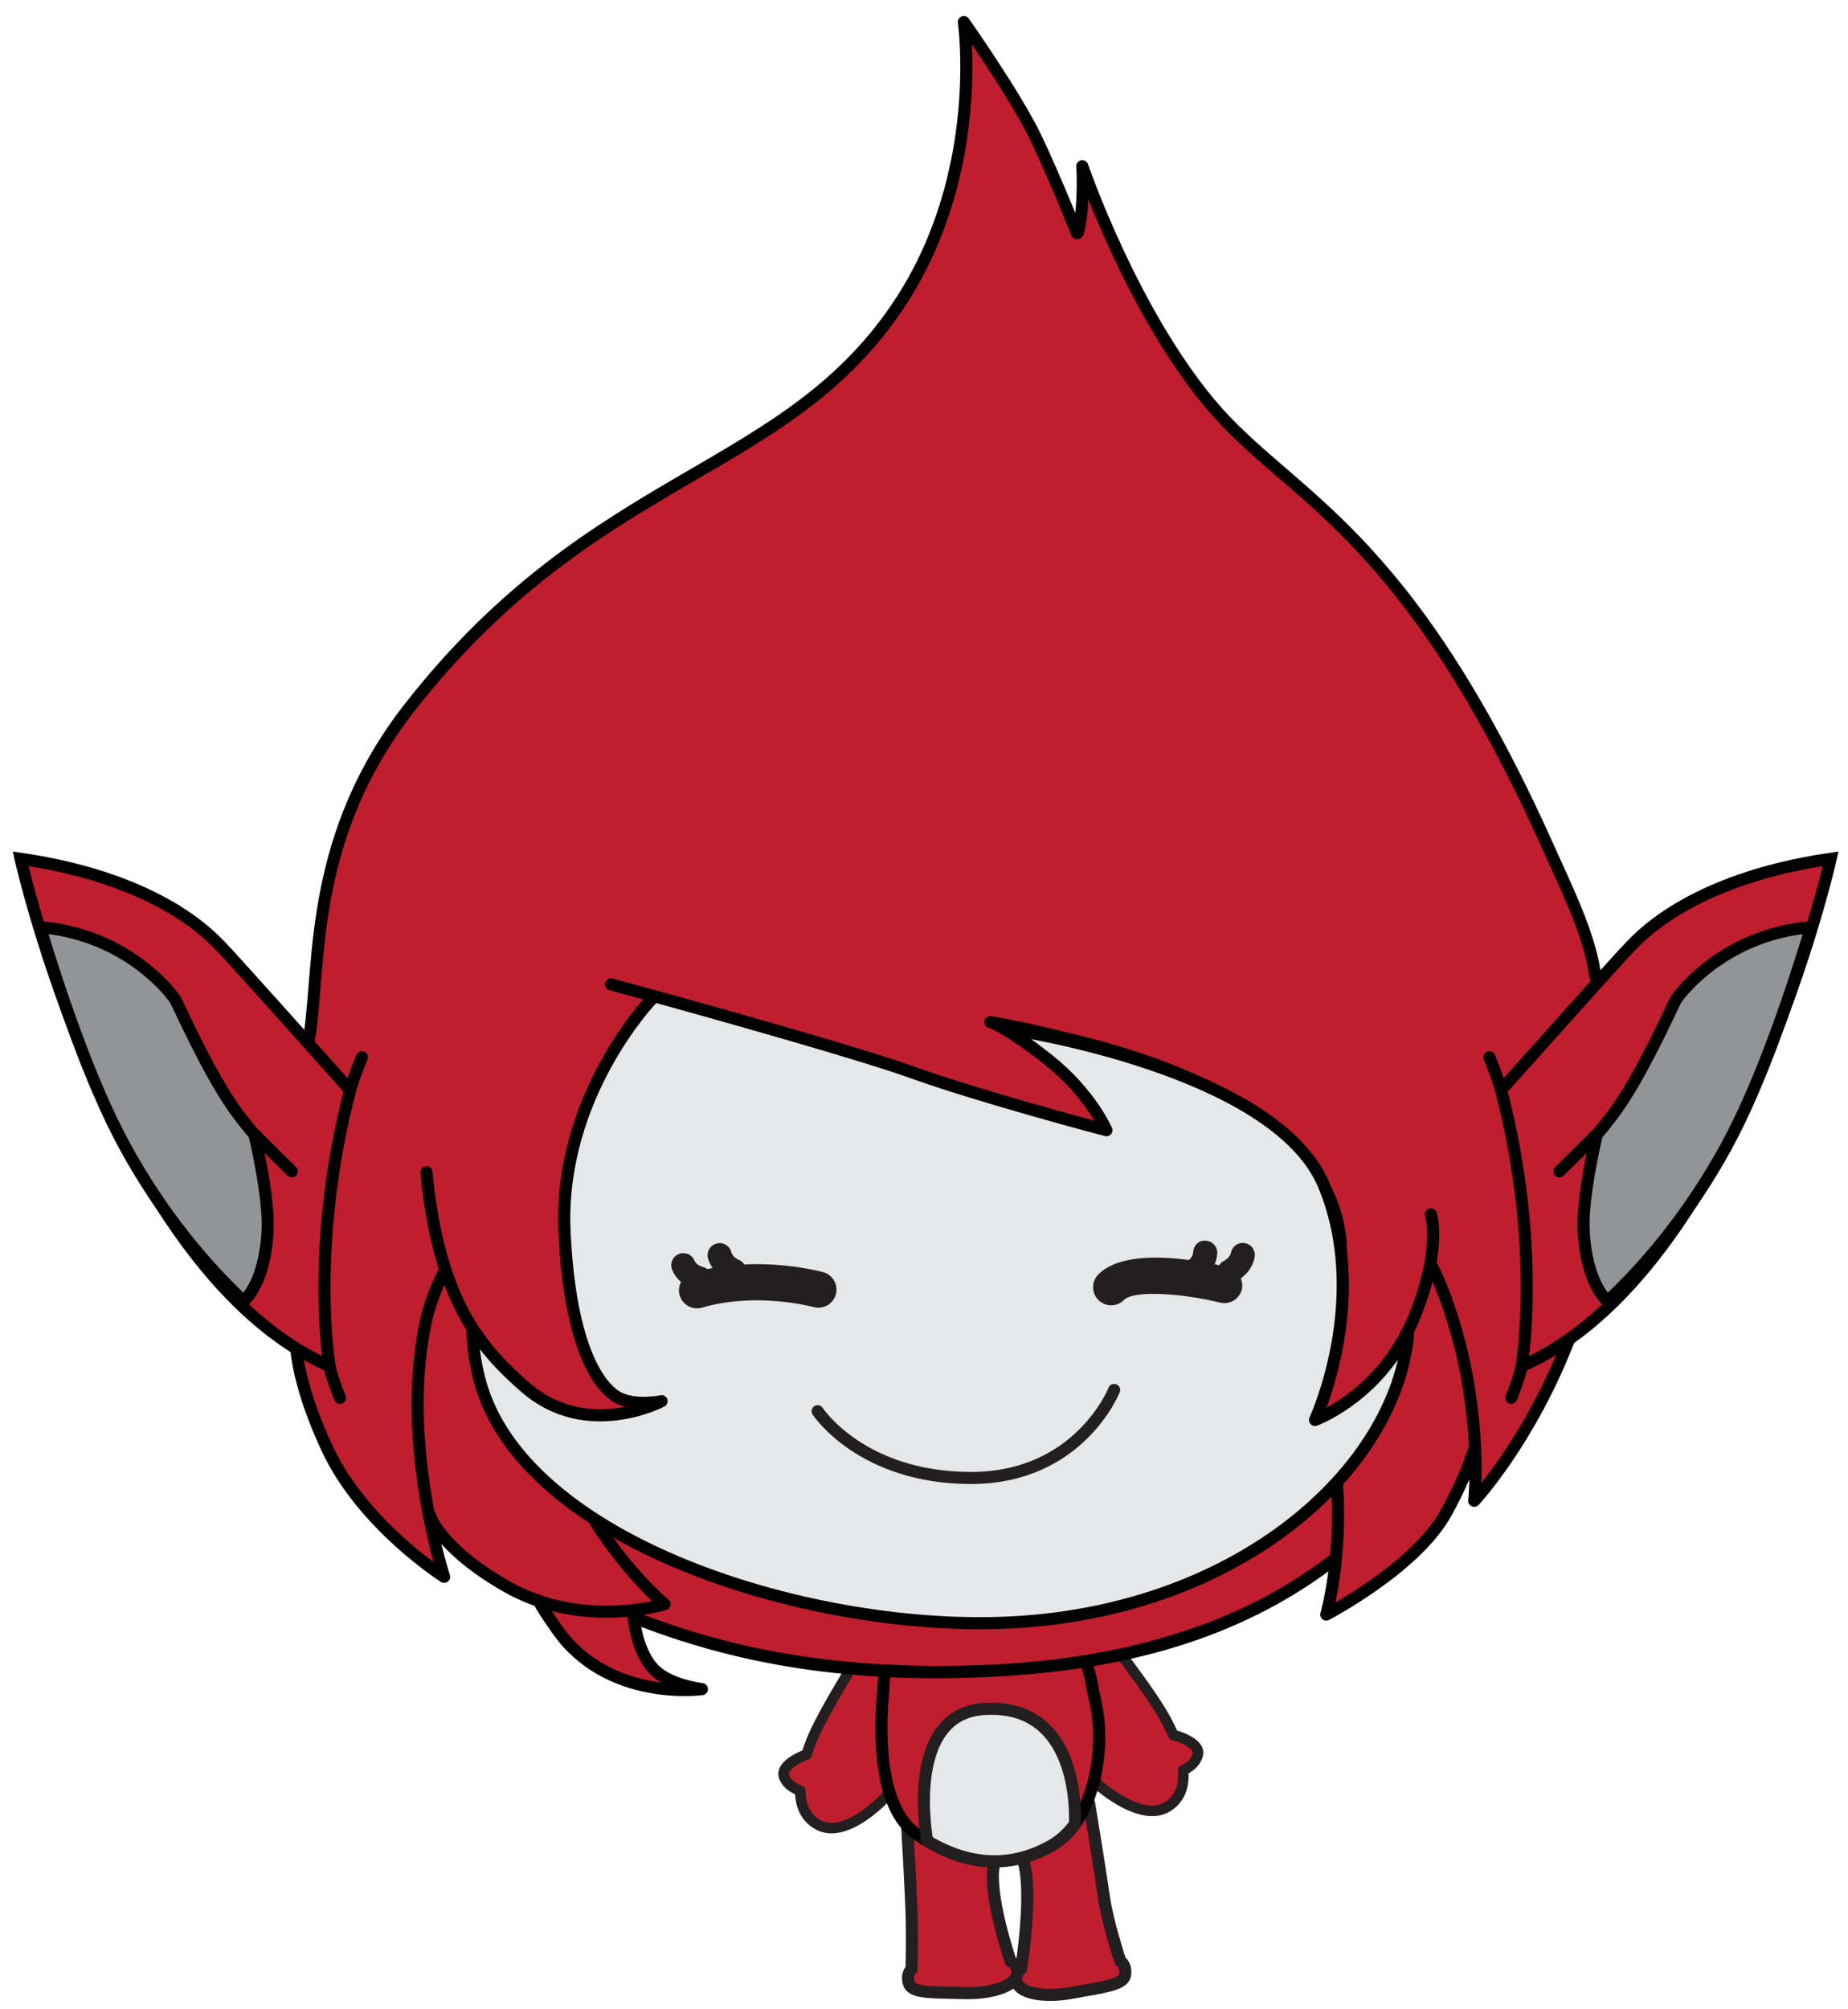<svg version="1.1" width="138" height="150" viewBox="-1 -1 138 150" xmlns="http://www.w3.org/2000/svg" xmlns:xlink="http://www.w3.org/1999/xlink">
  <!-- Exported by Scratch - http://scratch.mit.edu/ -->
  <g id="ID0.666665967553854">
    <path id="L_Arm" fill="#BE1E2D" stroke="#231F20" stroke-width="0.874" stroke-linecap="round" stroke-linejoin="round" d="M 74.208 140.913 C 74.483 138.874 73.462 135.698 71.578 135.660 C 69.807 135.624 69.089 136.961 69.089 136.961 C 68.220 138.477 66.501 141.192 65.720 143.192 C 65.583 143.546 65.468 143.881 65.359 144.217 L 65.359 144.196 C 65.359 144.196 63.066 145.018 63.517 146.092 C 63.788 146.740 64.396 147.041 64.835 147.188 C 64.855 148.477 65.302 149.459 66.308 150.020 C 68.662 151.334 71.980 147.674 71.980 147.674 C 72.784 146.702 73.933 142.952 74.208 140.913 L 74.208 140.913 L 74.208 140.913 L 74.208 140.913 L 74.208 140.913 L 74.208 140.913 L 74.208 140.913 Z " transform="matrix(0.9, 0, 0, 0.9, 0.4, 0.2)"/>
    <path id="R_Arm" fill="#BE1E2D" stroke="#231F20" stroke-width="0.874" stroke-linecap="round" stroke-linejoin="round" d="M 89.551 146.699 C 88.008 144.932 87.060 139.809 86.838 138.762 C 86.617 137.715 87.224 135.345 88.615 134.866 C 90.006 134.386 91.365 135.742 91.365 135.742 C 92.379 137.164 94.358 139.699 95.336 141.608 C 95.506 141.947 95.653 142.272 95.797 142.592 L 95.795 142.572 C 95.795 142.572 98.158 143.166 97.816 144.278 C 97.609 144.951 97.038 145.309 96.613 145.498 C 96.718 146.783 96.376 147.809 95.427 148.463 C 93.217 150.010 89.551 146.699 89.551 146.699 L 89.551 146.699 L 89.551 146.699 L 89.551 146.699 L 89.551 146.699 L 89.551 146.699 L 89.551 146.699 Z " transform="matrix(0.9, 0, 0, 0.9, 0.4, 0.2)"/>
    <path id="R_Leg" fill="#BE1E2D" stroke="#231F20" stroke-linecap="round" stroke-linejoin="round" d="M 84.953 148.237 C 86.684 147.734 88.809 148.237 88.809 148.237 C 88.809 148.237 89.750 153.955 90.038 156.024 C 90.327 158.096 91.399 161.336 91.399 161.336 C 91.399 161.336 91.940 161.660 91.788 162.506 C 91.632 163.350 89.774 163.514 87.444 163.957 C 85.118 164.395 83.216 164.020 82.850 163.188 C 82.481 162.360 83.169 161.974 83.169 161.974 C 83.169 161.974 84.253 155.145 83.266 152.795 C 83.271 152.800 82.746 148.878 84.953 148.237 L 84.953 148.237 L 84.953 148.237 L 84.953 148.237 L 84.953 148.237 L 84.953 148.237 L 84.953 148.237 Z " transform="matrix(0.9, 0, 0, 0.9, 0.4, 0.2)"/>
    <path id="L_Leg" fill="#BE1E2D" stroke="#231F20" stroke-linecap="round" stroke-linejoin="round" d="M 77.492 148.878 C 75.448 147.940 73.714 150.149 73.714 150.149 C 73.714 150.149 74.056 155.875 74.095 157.961 C 74.132 160.053 74.077 162.010 74.077 162.010 C 74.077 162.010 73.591 162.412 73.876 163.225 C 74.161 164.038 76.021 163.913 78.388 163.990 C 80.759 164.065 82.576 163.399 82.812 162.522 C 83.044 161.647 82.304 161.375 82.304 161.375 C 82.304 161.375 80.327 155.646 80.945 153.180 C 80.944 153.177 80.612 150.309 77.492 148.878 L 77.492 148.878 L 77.492 148.878 L 77.492 148.878 L 77.492 148.878 L 77.492 148.878 L 77.492 148.878 Z " transform="matrix(0.9, 0, 0, 0.9, 0.4, 0.2)"/>
    <g id="Body_1_">
      <path id="Body" fill="#BE1E2D" stroke="#000000" d="M 89.526 140.901 C 89.426 140.235 89.284 139.537 89.118 138.853 C 88.590 134.967 85.418 128.738 78.588 129.738 C 71.756 130.738 71.734 138.856 71.734 138.856 L 71.734 138.856 C 71.398 142.365 71.321 148.637 74.534 150.830 C 78.412 153.476 82.153 153.742 85.680 151.756 C 89.246 149.744 89.987 144.013 89.526 140.901 L 89.526 140.901 L 89.526 140.901 L 89.526 140.901 L 89.526 140.901 L 89.526 140.901 L 89.526 140.901 Z " transform="matrix(0.9, 0, 0, 0.9, 0.4, 0.2)"/>
      <path id="Belly" fill="#E6E7E8" stroke="#231F20" stroke-linecap="round" stroke-linejoin="round" d="M 87.642 149.819 C 87.689 148.092 87.519 139.910 80.045 140.430 C 73.463 140.891 75.355 151.215 75.355 151.215 L 75.392 151.375 C 78.965 153.502 82.414 153.594 85.681 151.754 C 86.457 151.316 87.101 150.702 87.625 149.978 L 87.642 149.819 L 87.642 149.819 L 87.642 149.819 L 87.642 149.819 L 87.642 149.819 L 87.642 149.819 L 87.642 149.819 Z " transform="matrix(0.9, 0, 0, 0.9, 0.4, 0.2)"/>
    </g>
    <g id="Head_3_">
      <g id="Head_2_">
        <path id="Head_1_" fill="#BE1E2D" stroke="#000000" stroke-linecap="round" stroke-linejoin="round" d="M 129.344 107.740 L 128.750 109.460 C 125.455 118.148 120.771 123.148 120.771 123.148 C 120.771 123.148 120.939 121.597 120.849 119.105 L 120.703 119.054 C 120.281 120.366 119.588 122.058 118.436 124.148 C 115.910 128.738 108.492 132.586 108.492 132.586 C 108.492 132.586 108.953 131.008 109.242 128.426 L 109.138 128.031 C 108.334 128.650 107.500 129.219 106.657 129.773 C 106.409 129.937 106.161 130.097 105.909 130.252 C 105.142 130.729 104.361 131.184 103.564 131.609 C 103.249 131.775 102.922 131.929 102.603 132.088 C 102.021 132.379 101.431 132.654 100.832 132.920 C 100.392 133.113 99.949 133.305 99.498 133.484 C 99.031 133.672 98.551 133.841 98.074 134.017 C 97.197 134.331 96.307 134.624 95.397 134.894 C 95.100 134.982 94.803 135.070 94.501 135.152 C 93.852 135.330 93.198 135.504 92.532 135.658 L 92.534 135.660 C 89.191 136.439 85.644 136.947 81.847 137.181 C 77.739 137.433 74.015 137.392 70.537 137.150 L 70.537 137.150 C 67.785 136.957 65.209 136.627 62.770 136.181 C 62.652 136.160 62.533 136.138 62.414 136.117 C 61.660 135.974 60.918 135.822 60.190 135.658 C 59.936 135.599 59.693 135.535 59.440 135.474 C 58.473 135.244 57.533 134.992 56.606 134.724 C 56.020 134.554 55.438 134.380 54.869 134.195 C 54.531 134.088 54.192 133.976 53.861 133.863 C 52.957 133.551 52.061 133.234 51.192 132.892 L 51.041 133.037 C 51.369 135.386 52.179 136.650 52.826 137.252 C 54.145 138.481 56.684 138.773 56.684 138.773 C 56.684 138.773 48.923 139.859 44.697 133.867 C 44.248 133.230 43.795 132.570 43.365 131.867 L 43.180 131.465 C 42.262 131.158 41.332 130.750 40.414 130.225 C 34.816 127 34.113 124.340 34.113 124.340 L 34.230 125.315 C 34.769 127.856 35.295 129.460 35.295 129.460 C 35.295 129.460 28.595 125.220 25.611 118.866 C 23.205 113.737 23.014 110.630 22.998 110.108 L 22.773 108.242 C 22.628 100.935 23.082 92.739 24.086 84.676 L 24.148 84.461 C 25.043 78.228 24.175 67.902 32.445 57.336 C 47.942 37.542 63.774 38.230 73.243 23.601 C 80.208 12.839 78.419 0.496 78.419 0.496 C 78.419 0.496 82.690 6.543 84.394 10.094 C 86.044 13.555 87.806 18.016 87.806 18.016 L 87.863 17.978 C 87.902 17.848 87.937 17.715 87.967 17.582 C 88.432 15.511 88.248 12.449 88.248 12.449 C 88.248 12.449 92.320 24.383 98.894 32.207 C 105.464 40.027 114.960 42.262 126.949 69.043 C 128.441 72.371 129.828 75.172 130.570 78.277 L 130.906 80.064 C 131.951 85.648 131.540 101.075 129.344 107.740 L 129.344 107.740 L 129.344 107.740 L 129.344 107.740 L 129.344 107.740 L 129.344 107.740 L 129.344 107.740 Z M 52.542 81.512 C 52.542 81.512 44.776 89.579 45.288 100.804 C 45.741 110.736 48.315 113.804 49.702 114.572 C 51.128 115.357 53.339 114.892 53.339 114.892 C 53.339 114.892 47.085 118.204 41.987 113.710 C 38.577 110.706 34.866 106.831 33.827 95.901 M 117.167 99.400 C 117.167 99.400 118.132 102.162 115.780 107.935 C 113.134 114.439 107.551 116.451 107.551 116.451 C 107.551 116.451 112.190 106.431 108.297 97.010 C 106.598 92.894 101.354 89.828 95.880 87.663 C 88.462 84.727 80.623 83.447 80.623 83.447 M 120.737 118.945 C 120.319 120.273 119.616 122.006 118.430 124.152 C 115.905 128.742 108.487 132.590 108.487 132.590 C 108.487 132.590 109.827 127.986 109.370 121.647 M 35.409 103.955 C 34.647 105.369 34.061 106.885 33.733 108.486 C 31.673 118.468 35.298 129.463 35.298 129.463 C 35.298 129.463 28.600 125.225 25.614 118.869 C 22.967 113.228 23.001 110.033 23.001 110.033 M 128.745 109.467 C 125.448 118.155 120.765 123.155 120.765 123.155 C 120.765 123.155 121.732 114.343 117.831 104.921 C 117.655 104.495 117.456 104.081 117.245 103.679 M 80.624 83.447 C 80.624 83.447 81.952 83.799 85.456 86.588 C 88.960 89.377 90.249 92.420 90.249 92.420 C 90.249 92.420 79.903 89.695 74.175 87.635 C 68.453 85.573 49.144 80.315 49.144 80.315 M 47.862 124.931 C 50.667 129.337 53.585 131.734 53.585 131.734 C 53.585 131.734 46.722 133.859 40.417 130.230 C 34.819 127.005 34.116 124.345 34.116 124.345 M 109.131 128.037 C 101.734 133.728 92.761 136.517 81.847 137.189 C 68.835 137.990 59.324 136.089 51.195 132.900 M 50.964 132.318 C 51.210 135.136 52.116 136.597 52.827 137.257 C 54.147 138.486 56.686 138.778 56.686 138.778 C 56.686 138.778 48.923 139.864 44.698 133.872 C 44.249 133.235 43.796 132.575 43.366 131.872 M 81.375 83.781 C 81.375 83.781 109.717 87.238 109.717 102.707 " transform="matrix(0.9, 0, 0, 0.9, 0.4, 0.2)"/>
        <path id="Face" fill="#E6E7E8" stroke="#000000" stroke-linecap="round" stroke-linejoin="round" d="M 115.272 109.396 C 114.215 120.521 101.426 132.128 82.710 133.222 C 66.187 134.197 41.769 126.767 38.226 113.085 C 37.874 111.710 37.687 110.382 37.636 109.106 L 37.995 109.368 C 39.249 111.204 40.640 112.528 41.987 113.712 C 47.085 118.204 53.339 114.892 53.339 114.892 C 53.339 114.892 51.128 115.359 49.702 114.574 C 48.315 113.806 45.741 110.738 45.288 100.806 C 44.776 89.579 52.542 81.514 52.542 81.514 L 52.569 81.256 C 58.381 82.866 69.960 86.116 74.173 87.635 C 79.901 89.696 90.247 92.420 90.247 92.420 C 90.247 92.420 88.958 89.377 85.454 86.588 C 83.700 85.193 82.493 84.408 81.725 83.971 L 82.445 84.084 C 82.445 84.084 104.297 87.314 108.299 97.010 C 112.191 106.432 107.554 116.451 107.554 116.451 C 107.554 116.451 112.308 114.736 115.116 109.365 L 115.272 109.396 L 115.272 109.396 L 115.272 109.396 L 115.272 109.396 L 115.272 109.396 L 115.272 109.396 L 115.272 109.396 Z " transform="matrix(0.9, 0, 0, 0.9, 0.4, 0.2)"/>
      </g>
      <g id="R_Ear">
        <path id="Outer_Ear_1_" fill="#BE1E2D" stroke="#000000" stroke-linecap="round" d="M 122.995 89.087 C 122.995 89.087 133.065 77.812 133.625 77.278 C 134.185 76.744 138.347 71.642 150.342 69.899 C 150.342 69.899 142.639 104.152 124.696 111.987 C 124.696 111.986 126.403 102.185 122.995 89.087 L 122.995 89.087 L 122.995 89.087 L 122.995 89.087 L 122.995 89.087 L 122.995 89.087 L 122.995 89.087 Z M 123.065 89.363 C 122.806 88.280 122.024 86.367 122.024 86.367 M 123.836 114.613 C 123.836 114.613 124.525 112.971 124.696 111.986 " transform="matrix(0.9, 0, 0, 0.9, 0.4, 0.2)"/>
        <path id="Inner_Ear_1_" fill="#929497" stroke="#000000" stroke-linecap="round" d="M 131.847 106.603 C 131.847 106.603 130.050 105.222 129.843 100.679 C 129.710 97.861 130.948 92.722 130.948 92.722 L 130.848 92.886 C 131.633 91.978 132.461 90.917 133.211 89.753 C 134.482 87.784 135.969 84.831 137.332 81.920 L 137.543 81.519 C 137.543 81.519 141.147 76.248 148.617 75.581 L 148.703 75.628 C 147.129 80.835 144.562 88.472 141.719 93.689 C 138.530 99.541 134.840 103.791 131.715 106.710 L 131.847 106.603 L 131.847 106.603 L 131.847 106.603 L 131.847 106.603 L 131.847 106.603 L 131.847 106.603 L 131.847 106.603 Z M 127.837 95.821 C 127.837 95.821 130.458 93.260 130.948 92.722 " transform="matrix(0.9, 0, 0, 0.9, 0.4, 0.2)"/>
      </g>
      <g id="L_Ear">
        <path id="Outer_Ear_2_" fill="#BE1E2D" stroke="#000000" stroke-linecap="round" d="M 25.794 111.986 C 7.852 104.151 0.149 69.898 0.149 69.898 C 12.144 71.642 16.306 76.744 16.866 77.277 C 17.426 77.810 27.496 89.086 27.496 89.086 C 24.087 102.185 25.794 111.986 25.794 111.986 L 25.794 111.986 L 25.794 111.986 L 25.794 111.986 L 25.794 111.986 L 25.794 111.986 L 25.794 111.986 Z M 28.466 86.367 C 28.466 86.367 27.684 88.280 27.425 89.363 M 25.794 111.986 C 25.965 112.971 26.654 114.613 26.654 114.613 " transform="matrix(0.9, 0, 0, 0.9, 0.4, 0.2)"/>
        <path id="Inner_Ear_2_" fill="#929497" stroke="#000000" stroke-linecap="round" d="M 18.775 106.710 C 15.650 103.790 11.961 99.540 8.771 93.689 C 5.927 88.472 3.361 80.835 1.787 75.628 L 1.873 75.581 C 9.344 76.249 12.947 81.519 12.947 81.519 L 13.158 81.920 C 14.521 84.831 16.008 87.784 17.279 89.753 C 18.029 90.917 18.857 91.978 19.642 92.886 L 19.542 92.722 C 19.542 92.722 20.780 97.861 20.647 100.679 C 20.440 105.222 18.643 106.603 18.643 106.603 L 18.775 106.710 L 18.775 106.710 L 18.775 106.710 L 18.775 106.710 L 18.775 106.710 L 18.775 106.710 L 18.775 106.710 Z M 19.542 92.722 C 20.032 93.260 22.653 95.821 22.653 95.821 " transform="matrix(0.9, 0, 0, 0.9, 0.4, 0.2)"/>
      </g>
      <path id="L_Eye" fill="#231F20" d="M 66.757 104.195 C 66.597 104.150 63.780 103.383 60.198 103.550 C 60.081 103.372 59.921 103.222 59.704 103.148 C 59.700 103.146 59.235 102.953 59.122 102.527 C 58.981 101.994 58.438 101.668 57.899 101.816 C 57.364 101.959 57.046 102.504 57.188 103.039 C 57.274 103.359 57.417 103.619 57.571 103.851 C 57.425 103.876 57.276 103.908 57.128 103.939 C 57.017 103.851 56.888 103.783 56.741 103.750 C 56.735 103.748 56.237 103.631 56.065 103.223 C 55.848 102.711 55.258 102.483 54.753 102.692 C 54.243 102.907 54.005 103.495 54.221 104.003 C 54.405 104.441 54.671 104.759 54.952 105.005 C 54.780 105.335 54.724 105.728 54.837 106.110 C 55.028 106.764 55.628 107.192 56.278 107.192 C 56.417 107.192 56.556 107.171 56.696 107.131 C 61.245 105.805 65.898 107.070 65.944 107.084 C 66.747 107.303 67.569 106.840 67.792 106.041 C 68.017 105.244 67.554 104.418 66.757 104.195 L 66.757 104.195 L 66.757 104.195 L 66.757 104.195 L 66.757 104.195 L 66.757 104.195 L 66.757 104.195 Z " transform="matrix(0.9, 0, 0, 0.9, 0.4, 0.2)"/>
      <path id="R_Eye" fill="#231F20" d="M 102.542 102.963 C 102.649 102.420 102.298 101.897 101.757 101.787 C 101.208 101.670 100.691 102.031 100.581 102.572 C 100.495 103 100.052 103.220 100.024 103.236 C 99.836 103.318 99.706 103.459 99.602 103.619 C 99.485 103.592 99.360 103.568 99.229 103.541 C 99.336 103.273 99.422 102.979 99.442 102.631 C 99.469 102.078 99.046 101.610 98.495 101.582 C 97.905 101.520 97.474 101.980 97.446 102.529 C 97.426 102.843 97.221 103.070 97.092 103.181 C 94.446 102.833 91.139 102.792 89.572 104.384 C 88.990 104.976 88.998 105.925 89.588 106.505 C 89.881 106.794 90.260 106.939 90.643 106.939 C 91.032 106.939 91.416 106.789 91.709 106.492 C 92.520 105.666 96.553 105.945 99.668 106.713 C 100.490 106.914 101.285 106.418 101.484 105.615 C 101.562 105.299 101.505 104.990 101.394 104.709 C 101.831 104.388 102.366 103.855 102.542 102.963 L 102.542 102.963 L 102.542 102.963 L 102.542 102.963 L 102.542 102.963 L 102.542 102.963 L 102.542 102.963 Z " transform="matrix(0.9, 0, 0, 0.9, 0.4, 0.2)"/>
      <path id="Mouth" fill="none" stroke="#231F20" stroke-linecap="round" d="M 66.286 115.722 C 66.286 115.722 69.874 121.228 78.938 121.261 C 88 121.300 90.889 113.960 90.889 113.960 " transform="matrix(0.9, 0, 0, 0.9, 0.4, 0.2)"/>
    </g>
  </g>
</svg>